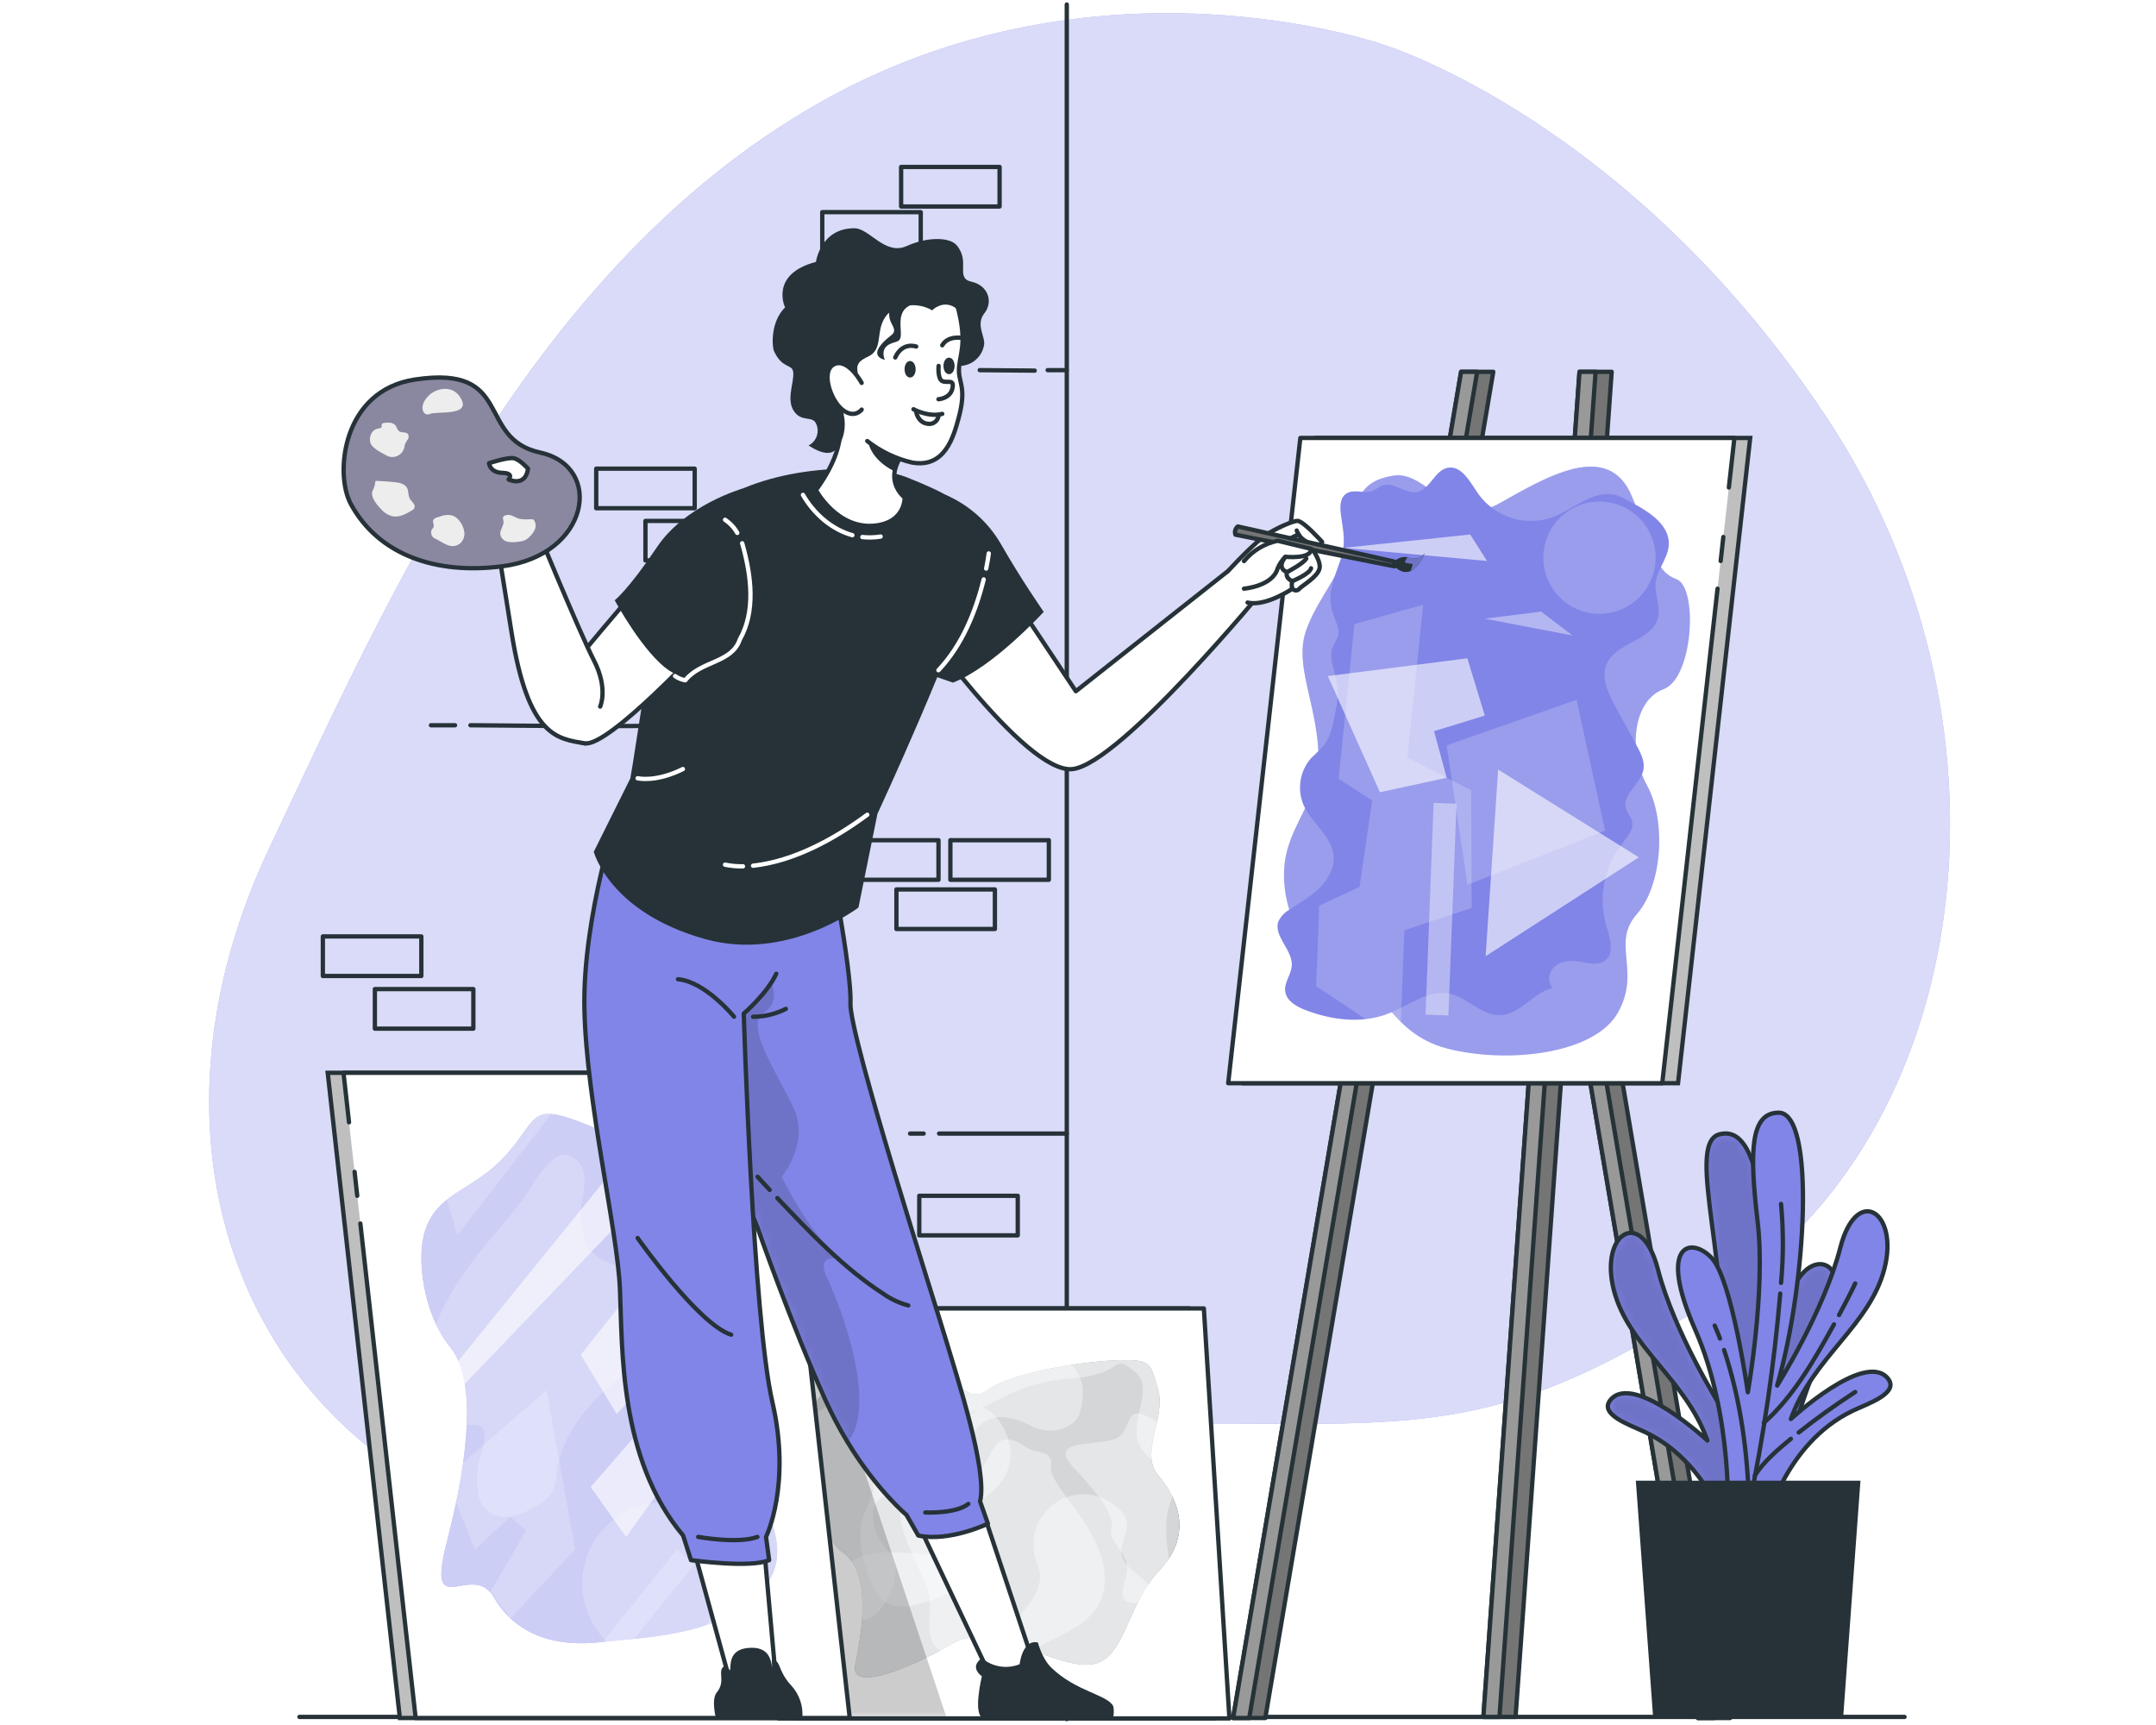 <svg width="250" height="200" viewBox="0 0 250 200" fill="none" xmlns="http://www.w3.org/2000/svg">
<rect width="250" height="200" fill="white"/>
<g clip-path="url(#clip0_616_2663)">
<path d="M160.467 5.199C160.467 5.199 127.181 -6.641 94.503 12.206C61.826 31.053 45.336 68.462 31.181 98.426C17.025 128.389 25.172 158.874 50.114 172.773C75.057 186.673 92.018 166.183 127.002 165.185C161.986 164.188 171.396 169.19 200.444 149.423C229.492 129.657 234.732 82.97 211.826 48.426C188.92 13.881 160.467 5.199 160.467 5.199Z" fill="#8185E7"/>
<path opacity="0.7" d="M160.467 5.199C160.467 5.199 127.181 -6.641 94.503 12.206C61.826 31.053 45.336 68.462 31.181 98.426C17.025 128.389 25.172 158.874 50.114 172.773C75.057 186.673 92.018 166.183 127.002 165.185C161.986 164.188 171.396 169.19 200.444 149.423C229.492 129.657 234.732 82.97 211.826 48.426C188.92 13.881 160.467 5.199 160.467 5.199Z" fill="white"/>
<path d="M123.698 199.323V0.522" stroke="#263238" stroke-width="0.5" stroke-linecap="round" stroke-linejoin="round"/>
<path d="M115.908 19.355H104.49V23.941H115.908V19.355Z" stroke="#263238" stroke-width="0.5" stroke-linecap="round" stroke-linejoin="round"/>
<path d="M106.764 24.599H95.346V29.185H106.764V24.599Z" stroke="#263238" stroke-width="0.5" stroke-linecap="round" stroke-linejoin="round"/>
<path d="M80.554 54.339H69.135V58.925H80.554V54.339Z" stroke="#263238" stroke-width="0.5" stroke-linecap="round" stroke-linejoin="round"/>
<path d="M86.261 60.394H74.842V64.979H86.261V60.394Z" stroke="#263238" stroke-width="0.5" stroke-linecap="round" stroke-linejoin="round"/>
<path d="M121.62 97.414H110.201V102H121.62V97.414Z" stroke="#263238" stroke-width="0.5" stroke-linecap="round" stroke-linejoin="round"/>
<path d="M115.364 103.121H103.945V107.707H115.364V103.121Z" stroke="#263238" stroke-width="0.5" stroke-linecap="round" stroke-linejoin="round"/>
<path d="M48.856 108.572H37.437V113.158H48.856V108.572Z" stroke="#263238" stroke-width="0.5" stroke-linecap="round" stroke-linejoin="round"/>
<path d="M54.888 114.677H43.469V119.263H54.888V114.677Z" stroke="#263238" stroke-width="0.5" stroke-linecap="round" stroke-linejoin="round"/>
<path d="M118.014 138.645H106.595V143.231H118.014V138.645Z" stroke="#263238" stroke-width="0.5" stroke-linecap="round" stroke-linejoin="round"/>
<path d="M108.824 97.414H97.405V102H108.824V97.414Z" stroke="#263238" stroke-width="0.5" stroke-linecap="round" stroke-linejoin="round"/>
<path d="M54.549 84.087C65.648 84.21 77.089 84.21 87.849 84.087" stroke="#263238" stroke-width="0.5" stroke-linecap="round" stroke-linejoin="round"/>
<path d="M49.972 84.087H52.764" stroke="#263238" stroke-width="0.5" stroke-linecap="round" stroke-linejoin="round"/>
<path d="M121.483 42.915H123.689" stroke="#263238" stroke-width="0.5" stroke-linecap="round" stroke-linejoin="round"/>
<path d="M113.606 42.915L119.982 42.97" stroke="#263238" stroke-width="0.5" stroke-linecap="round" stroke-linejoin="round"/>
<path d="M107.103 131.428H105.529" stroke="#263238" stroke-width="0.5" stroke-linecap="round" stroke-linejoin="round"/>
<path d="M123.698 131.428H108.892" stroke="#263238" stroke-width="0.5" stroke-linecap="round" stroke-linejoin="round"/>
<path d="M34.718 199.062H220.842" stroke="#263238" stroke-width="0.5" stroke-linecap="round" stroke-linejoin="round"/>
<path d="M140.728 199.24H90.398L87.428 151.703H137.762L140.728 199.24Z" fill="#BFBFBF" stroke="#263238" stroke-width="0.5" stroke-miterlimit="10"/>
<path d="M142.558 199.24H92.229L89.258 151.703H139.593L142.558 199.24Z" fill="white"/>
<mask id="mask0_616_2663" style="mask-type:luminance" maskUnits="userSpaceOnUse" x="89" y="151" width="54" height="49">
<path d="M142.558 199.24H92.229L89.258 151.703H139.593L142.558 199.24Z" fill="white"/>
</mask>
<g mask="url(#mask0_616_2663)">
<path d="M94.696 162.54C94.696 162.54 98.119 156.59 104.256 157.108C110.394 157.625 111.464 163.387 114.554 161.153C117.643 158.92 126.513 157.753 129.954 157.703C133.396 157.652 133.391 157.954 134.297 161.153C135.204 164.352 132.123 168.513 134.297 171.048C136.471 173.584 138.444 177.822 134.467 182.032C130.49 186.243 130.503 192.467 126.517 192.979C122.531 193.492 114.741 188.018 110.581 190.485C106.421 192.952 98.448 196.522 99.172 193.016C99.895 189.51 101.172 182.398 97.73 179.977C94.288 177.556 92.416 165.281 94.696 162.54Z" fill="#263238"/>
<path opacity="0.8" d="M94.696 162.54C94.696 162.54 98.119 156.59 104.256 157.108C110.394 157.625 111.464 163.387 114.554 161.153C117.643 158.92 126.513 157.753 129.954 157.703C133.396 157.652 133.391 157.954 134.297 161.153C135.204 164.352 132.123 168.513 134.297 171.048C136.471 173.584 138.444 177.822 134.467 182.032C130.49 186.243 130.503 192.467 126.517 192.979C122.531 193.492 114.741 188.018 110.581 190.485C106.421 192.952 98.448 196.522 99.172 193.016C99.895 189.51 101.172 182.398 97.73 179.977C94.288 177.556 92.416 165.281 94.696 162.54Z" fill="white"/>
<path opacity="0.4" d="M118.97 167.789C114.622 164.751 115.414 170.137 112.302 171.62C109.19 173.103 107.103 173.368 105.13 174.366C103.158 175.364 105.789 180.064 107.309 183.574C108.828 187.085 106.197 190.243 109.808 191.812C113.419 193.382 118.503 192.069 121.341 190.49C124.178 188.911 128.746 187.474 128.023 182.037C127.3 176.6 121.616 172.252 121.867 170.082C122.119 167.913 120.215 168.664 118.97 167.789Z" fill="white"/>
<path opacity="0.4" d="M134.156 164.865C129.908 162.05 131.638 166.082 129.167 166.874C126.696 167.666 121.263 166.824 124.641 170.325C128.018 173.826 129.336 176.243 128.86 177.327C128.384 178.412 130.435 179.739 130.691 181.551C130.947 183.364 128.641 185.904 131.899 185.899C135.158 185.895 136.123 185.162 135.396 179.616C134.668 174.069 136.485 173.945 136.242 171.414C136 168.883 136.27 166.265 134.156 164.865Z" fill="white"/>
<path opacity="0.4" d="M107.863 168.879C110.197 169.3 111.927 167.048 113.515 165.378C115.103 163.707 117.277 164.169 119.693 165.378C122.11 166.586 124.764 165.378 125.185 163.881C125.606 162.384 126.229 159.561 123.565 157.703C120.902 155.844 118.242 154.256 115.588 154.87C112.934 155.483 113.657 162.6 108.828 160.307C104 158.014 102.554 167.913 107.863 168.879Z" fill="white"/>
<path opacity="0.4" d="M92.535 171.895C92.412 168.156 93.139 163.199 97.112 162.842C101.085 162.485 100.856 168.792 103.629 169.373C106.403 169.954 106.284 172.979 103.172 173.346C100.059 173.712 101.117 178.183 103.172 179.986C105.226 181.789 102.256 189.085 99.089 187.611C95.922 186.137 92.897 182.998 92.535 171.895Z" fill="white"/>
<path opacity="0.4" d="M100.38 169.373C98.265 165.41 101.327 161.899 105.62 163.881C109.913 165.863 112.412 164.302 113.515 163.272C114.618 162.243 120.517 168.879 114.554 173.341C108.59 177.803 115.368 182.494 109.808 184.805C104.247 187.117 101.615 187.341 100.091 180.581C98.567 173.822 103.176 174.577 100.38 169.373Z" fill="white"/>
<path opacity="0.4" d="M120.348 181.551C118.032 175.849 124.037 171.172 128.746 174.192C133.455 177.213 127.638 178.975 131.281 182.041C134.924 185.108 137.437 186.755 132.609 191.817C127.78 196.879 119.108 197.725 116.261 193.501C113.414 189.277 122.206 186.137 120.348 181.551Z" fill="white"/>
<path opacity="0.4" d="M95.954 189.757C95.46 185.181 96.275 179.991 103.158 179.986C110.041 179.982 115.57 181.963 114.554 187.611C113.538 193.259 117.423 194.828 109.808 196.215C102.192 197.602 96.961 199.053 95.954 189.757Z" fill="white"/>
<path opacity="0.4" d="M96.517 158.375C96.517 158.375 100.403 155.991 103.034 158.375C105.666 160.76 108.069 165.519 112.302 163.867C116.535 162.215 118.252 160.265 124.398 159.799C130.545 159.332 128.746 156.792 131.519 158.966C134.293 161.14 130.178 165.217 132.609 168.307C135.039 171.396 137.844 168.531 136.27 161.762C134.696 154.993 132.87 154.957 128.641 154.737C124.412 154.517 115.245 161.876 112.709 158.618C110.174 155.359 104.471 153.629 99.712 154.737C94.952 155.844 93.565 158.709 96.517 158.375Z" fill="white"/>
<path d="M109.789 199.24H90.398L87.428 151.703H93.95L109.789 199.24Z" fill="black" fill-opacity="0.2"/>
</g>
<path d="M142.558 199.24H92.229L89.258 151.703H139.593L142.558 199.24Z" stroke="#263238" stroke-width="0.5" stroke-linecap="round" stroke-linejoin="round"/>
<path d="M46.366 199.19H96.7L88.334 124.38H38L46.366 199.19Z" fill="#BFBFBF" stroke="#263238" stroke-width="0.5" stroke-miterlimit="10"/>
<path d="M41.785 141.858L48.197 199.19H98.531L90.165 124.38H39.831L40.471 130.124" fill="white"/>
<path d="M41.785 141.858L48.197 199.19H98.531L90.165 124.38H39.831L40.471 130.124" stroke="#263238" stroke-width="0.5" stroke-linecap="round" stroke-linejoin="round"/>
<path d="M41.117 135.863L41.423 138.645" stroke="#263238" stroke-width="0.5" stroke-linecap="round" stroke-linejoin="round"/>
<path d="M49.304 142.645C50.81 138.128 54.915 138.114 58.718 133.863C62.522 129.611 61.254 127.62 68.329 130.517C75.405 133.414 74.691 135.176 78.027 138.641C81.364 142.105 85.757 141.844 84.014 146.229C82.27 150.613 86.416 155.501 88.238 158.586C90.059 161.67 89.675 166.911 88.238 170.174C86.801 173.437 93.117 179.227 88.238 184.476C83.359 189.725 75.016 189.78 69.675 190.389C64.334 190.998 59.803 189.547 57.268 185.199C54.732 180.851 49.304 188.458 51.835 178.682C54.366 168.906 55.277 159.963 52.201 156.197C49.126 152.43 48.215 145.904 49.304 142.645Z" fill="#8185E7"/>
<path opacity="0.6" d="M49.304 142.645C50.81 138.128 54.915 138.114 58.718 133.863C62.522 129.611 61.254 127.62 68.329 130.517C75.405 133.414 74.691 135.176 78.027 138.641C81.364 142.105 85.757 141.844 84.014 146.229C82.27 150.613 86.416 155.501 88.238 158.586C90.059 161.67 89.675 166.911 88.238 170.174C86.801 173.437 93.117 179.227 88.238 184.476C83.359 189.725 75.016 189.78 69.675 190.389C64.334 190.998 59.803 189.547 57.268 185.199C54.732 180.851 49.304 188.458 51.835 178.682C54.366 168.906 55.277 159.963 52.201 156.197C49.126 152.43 48.215 145.904 49.304 142.645Z" fill="white"/>
<path opacity="0.6" d="M76.924 128.462L49.904 161.785L50.993 163.469L82.256 130.879L76.924 128.462Z" fill="white"/>
<path opacity="0.6" d="M83.089 137.254L67.35 157.071L71.51 163.95L79.721 154.897L81.529 157.432L68.494 172.398L72.6 178.192L86.357 159.121L82.256 152.604L86.357 141.378L83.089 137.254Z" fill="white"/>
<path opacity="0.2" d="M76.535 150.471C75.608 149.134 74.345 148.064 72.874 147.368C71.542 146.737 70.018 146.398 68.924 145.405C67.405 144.032 67.126 141.707 67.423 139.67C67.597 138.462 67.936 137.236 67.698 136.037C67.46 134.838 66.366 133.684 65.167 133.918C64.735 134.027 64.337 134.243 64.009 134.545C63.076 135.413 62.284 136.421 61.661 137.533C59.469 140.998 56.416 143.835 54.064 147.249C52.86 148.931 51.812 150.718 50.934 152.59C48.959 157.082 48.625 162.125 49.991 166.838C51.444 165.686 53.27 165.11 55.121 165.217C55.431 165.206 55.733 165.316 55.963 165.524C56.098 165.704 56.171 165.922 56.174 166.146C56.27 167.254 55.803 168.325 55.542 169.405C55.264 170.569 55.221 171.776 55.419 172.957C55.503 173.659 55.775 174.326 56.206 174.888C56.582 175.274 57.046 175.563 57.559 175.729C58.072 175.895 58.618 175.933 59.149 175.84C60.21 175.639 61.222 175.233 62.128 174.645C62.947 174.254 63.637 173.638 64.119 172.87C64.401 172.146 64.555 171.38 64.577 170.604C64.943 167.753 66.458 165.149 68.366 162.998C70.275 160.847 72.586 159.094 74.856 157.327C75.963 156.462 77.144 155.497 77.46 154.124C77.794 152.86 77.272 151.542 76.535 150.471Z" fill="white"/>
<path opacity="0.2" d="M51.716 171.314L63.378 161.176L66.682 179.638L59.199 187.634L56.847 184.604L61.011 177.469L59.163 175.858L55.094 179.638L51.716 171.314Z" fill="white"/>
<path opacity="0.2" d="M83.569 190.256C87.24 186.585 87.24 180.633 83.569 176.962C79.898 173.291 73.946 173.291 70.275 176.962C66.604 180.633 66.604 186.585 70.275 190.256C73.946 193.927 79.898 193.927 83.569 190.256Z" fill="white"/>
<path opacity="0.2" d="M78.513 179.638L66.682 194.366L68.494 196.238L80.444 181.455L78.513 179.638Z" fill="white"/>
<path opacity="0.2" d="M91.016 173.364L79.721 192.078L92.581 194.49L91.016 173.364Z" fill="white"/>
<path opacity="0.2" d="M48.86 129.149L65.112 127.62L53.043 143.19L48.86 129.149Z" fill="white"/>
<path d="M177.748 86.224L196.883 199.19H200.613L181.483 86.224H177.748Z" fill="#757575" stroke="#263238" stroke-width="0.5" stroke-linecap="round" stroke-linejoin="round"/>
<path d="M198.746 199.19H196.883L177.748 86.224H179.616L198.746 199.19Z" fill="#999999" stroke="#263238" stroke-width="0.5" stroke-linecap="round" stroke-linejoin="round"/>
<path d="M186.883 43.108H183.153L172.009 199.062H175.739L186.883 43.108Z" fill="#757575" stroke="#263238" stroke-width="0.5" stroke-linecap="round" stroke-linejoin="round"/>
<path d="M173.153 43.108H169.423L142.989 199.19H146.719L173.153 43.108Z" fill="#757575" stroke="#263238" stroke-width="0.5" stroke-linecap="round" stroke-linejoin="round"/>
<path d="M171.286 43.108H169.423L142.989 199.19H144.856L171.286 43.108Z" fill="#999999" stroke="#263238" stroke-width="0.5" stroke-linecap="round" stroke-linejoin="round"/>
<path d="M185.016 43.108H183.153L172.009 199.062H173.872L185.016 43.108Z" fill="#999999" stroke="#263238" stroke-width="0.5" stroke-linecap="round" stroke-linejoin="round"/>
<path d="M194.577 125.588H144.247L152.613 50.778H202.943L194.577 125.588Z" fill="#BFBFBF" stroke="#263238" stroke-width="0.5" stroke-miterlimit="10"/>
<path d="M199.158 68.252L192.746 125.588H142.417L150.783 50.778H201.112L200.471 56.522" fill="white"/>
<path d="M199.158 68.252L192.746 125.588H142.417L150.783 50.778H201.112L200.471 56.522" stroke="#263238" stroke-width="0.5" stroke-linecap="round" stroke-linejoin="round"/>
<path d="M199.831 62.261L199.52 65.043" stroke="#263238" stroke-width="0.5" stroke-linecap="round" stroke-linejoin="round"/>
<path d="M151.405 73.227C152.691 69.327 156.023 66.156 156.54 62.069C157.057 57.982 157.748 55.712 161.638 55.135C165.529 54.558 168.384 61.432 173.822 58.38C179.259 55.327 186.471 50.952 189.217 57.519C191.963 64.087 191.904 66.215 194.407 67.158C196.911 68.101 196.362 78.627 192.883 79.913C189.405 81.199 188.728 86.975 190.975 91.048C193.222 95.121 192.783 102.6 189.79 106C186.796 109.4 190.311 112.522 187.625 117.373C184.938 122.224 174.81 123.368 167.812 121.57C160.815 119.771 159.973 113.176 155.753 112.293C151.533 111.41 148.59 105.858 148.911 100.687C149.231 95.515 153.19 92.906 152.87 87.089C152.549 81.272 150.119 77.135 151.405 73.227Z" fill="#8185E7"/>
<path opacity="0.2" d="M151.405 73.227C152.691 69.327 156.023 66.156 156.54 62.069C157.057 57.982 157.748 55.712 161.638 55.135C165.529 54.558 168.384 61.432 173.822 58.38C179.259 55.327 186.471 50.952 189.217 57.519C191.963 64.087 191.904 66.215 194.407 67.158C196.911 68.101 196.362 78.627 192.883 79.913C189.405 81.199 188.728 86.975 190.975 91.048C193.222 95.121 192.783 102.6 189.79 106C186.796 109.4 190.311 112.522 187.625 117.373C184.938 122.224 174.81 123.368 167.812 121.57C160.815 119.771 159.973 113.176 155.753 112.293C151.533 111.41 148.59 105.858 148.911 100.687C149.231 95.515 153.19 92.906 152.87 87.089C152.549 81.272 150.119 77.135 151.405 73.227Z" fill="white"/>
<path d="M193.51 63.13C193.597 60.97 191.433 59.469 189.538 58.449L188.764 58.028C188.339 57.772 187.886 57.566 187.414 57.414C184.847 56.673 182.531 59.025 180.032 59.972C178.497 60.514 176.828 60.543 175.275 60.056C173.722 59.568 172.369 58.59 171.419 57.268C170.476 55.895 169.465 53.89 167.826 54.247C166.339 54.572 165.826 56.732 164.339 57.034C162.966 57.309 161.657 55.844 160.343 56.275C159.886 56.421 159.542 56.769 159.098 56.925C158.151 57.263 156.984 56.668 156.137 57.213C155.291 57.757 155.378 58.902 155.51 59.849C155.78 61.725 156.073 63.053 155.469 64.833C154.76 66.915 153.79 68.874 154.554 71.117C154.856 72.032 155.414 72.947 155.135 73.831C154.962 74.219 154.768 74.598 154.554 74.966C154 76.229 154.741 77.643 155.011 78.998C155.309 80.554 154.957 82.156 154.6 83.703C154.457 84.613 154.13 85.485 153.638 86.265C153.141 86.833 152.61 87.371 152.05 87.876C151.406 88.603 150.978 89.495 150.816 90.452C150.655 91.41 150.765 92.393 151.135 93.291C152.05 95.419 154.43 96.902 154.636 99.213C154.76 100.622 154 101.982 152.993 102.97C151.986 103.959 150.732 104.654 149.556 105.442C149.003 105.745 148.554 106.208 148.265 106.769C147.574 108.49 149.904 110.105 149.79 111.963C149.725 112.989 148.902 113.899 149.025 114.92C149.153 116.023 150.293 116.686 151.314 117.085C154.407 118.288 157.945 118.728 161.03 117.501C163.368 116.586 165.606 114.696 168.073 115.213C170.165 115.643 171.757 117.744 173.895 117.707C176.238 117.666 177.78 115.089 180.055 114.526C179.341 113.876 179.597 112.595 180.343 111.995C181.089 111.396 182.174 111.341 183.112 111.492C184.146 111.657 185.327 111.995 186.146 111.341C187.259 110.462 186.677 108.723 186.265 107.364C185.793 105.748 185.71 104.044 186.024 102.39C186.337 100.736 187.038 99.18 188.069 97.849C188.7 97.048 189.497 96.147 189.24 95.162C189.103 94.65 188.696 94.247 188.545 93.739C188.055 92.124 190.233 90.929 190.558 89.277C190.755 88.288 190.256 87.309 189.771 86.426L187.314 81.922C186.471 80.389 185.611 78.567 186.316 76.966C187.428 74.453 191.629 74.275 192.265 71.606C192.586 70.297 191.844 68.947 191.973 67.606C192.137 66.014 193.446 64.709 193.51 63.13Z" fill="#8185E7"/>
<path opacity="0.2" d="M167.753 86.416L170.169 102.577L186.119 96.297L182.81 81.135L167.753 86.416Z" fill="white"/>
<path opacity="0.6" d="M173.721 89.227L190.032 99.4L172.266 110.865L173.721 89.227Z" fill="white"/>
<path opacity="0.4" d="M168.887 93.192L166.235 93.091L165.3 117.636L167.953 117.737L168.887 93.192Z" fill="white"/>
<path opacity="0.2" d="M191.945 65.29C192.292 61.712 189.674 58.531 186.096 58.183C182.519 57.835 179.337 60.454 178.99 64.031C178.642 67.609 181.26 70.79 184.838 71.138C188.415 71.486 191.597 68.867 191.945 65.29Z" fill="white"/>
<path opacity="0.2" d="M152.618 114.348L152.975 105.007L157.648 102.824L159.112 92.819L155.227 90.288L157.053 72.362L165.021 70.11L163.195 87.844L170.586 91.629L170.645 105.268L162.842 107.854L162.348 120.801L152.618 114.348Z" fill="white"/>
<path opacity="0.6" d="M155.776 63.524L172.421 65.039L170.476 61.968L155.776 63.524Z" fill="white"/>
<path opacity="0.4" d="M172.169 71.73L178.709 70.911L182.348 73.684L172.169 71.73Z" fill="white"/>
<path opacity="0.6" d="M153.973 78.384L170.146 76.325L172.169 82.966L166.284 84.773L167.753 90.178L160.009 91.853L153.973 78.384Z" fill="white"/>
<path d="M205.286 178.947C205.286 178.947 206.622 167.323 211.062 157.245C215.501 147.167 211.519 145.011 209.126 147.529C206.732 150.046 204.142 159.501 204.142 159.501C204.142 159.501 205.323 149.606 204.842 144.33C204.142 136.604 202.938 130.572 199.378 131.515C195.259 132.618 201.108 147.533 199.565 163.162C199.565 163.162 194.142 154.545 192.243 147.176C190.343 139.808 185.437 143.002 187.14 149.593C188.842 156.183 195.437 159.867 197.986 167.016C197.986 167.016 189.497 159.162 186.787 162.256C185.259 164 189.126 165.254 190.801 166.059C198.929 169.95 201.011 179.684 201.011 179.684L205.286 178.947Z" fill="#8185E7"/>
<mask id="mask1_616_2663" style="mask-type:luminance" maskUnits="userSpaceOnUse" x="186" y="131" width="28" height="49">
<path d="M205.286 178.947C205.286 178.947 206.622 167.323 211.062 157.245C215.501 147.167 211.519 145.011 209.126 147.529C206.732 150.046 204.142 159.501 204.142 159.501C204.142 159.501 205.323 149.606 204.842 144.33C204.142 136.604 202.938 130.572 199.378 131.515C195.259 132.618 201.108 147.533 199.565 163.162C199.565 163.162 194.142 154.545 192.243 147.176C190.343 139.808 185.437 143.002 187.14 149.593C188.842 156.183 195.437 159.867 197.986 167.016C197.986 167.016 189.497 159.162 186.787 162.256C185.259 164 189.126 165.254 190.801 166.059C198.929 169.95 201.011 179.684 201.011 179.684L205.286 178.947Z" fill="white"/>
</mask>
<g mask="url(#mask1_616_2663)">
<path opacity="0.2" d="M205.286 178.947C205.286 178.947 206.622 167.323 211.062 157.245C215.501 147.167 211.519 145.011 209.126 147.529C206.732 150.046 204.142 159.501 204.142 159.501C204.142 159.501 205.323 149.606 204.842 144.33C204.142 136.604 202.938 130.572 199.378 131.515C195.259 132.618 201.108 147.533 199.565 163.162C199.565 163.162 194.142 154.545 192.243 147.176C190.343 139.808 185.437 143.002 187.14 149.593C188.842 156.183 195.437 159.867 197.986 167.016C197.986 167.016 189.497 159.162 186.787 162.256C185.259 164 189.126 165.254 190.801 166.059C198.929 169.95 201.011 179.684 201.011 179.684L205.286 178.947Z" fill="black" fill-opacity="0.7"/>
</g>
<path d="M205.286 178.947C205.286 178.947 206.622 167.323 211.062 157.245C215.501 147.167 211.519 145.011 209.126 147.529C206.732 150.046 204.142 159.501 204.142 159.501C204.142 159.501 205.323 149.606 204.842 144.33C204.142 136.604 202.938 130.572 199.378 131.515C195.259 132.618 201.108 147.533 199.565 163.162C199.565 163.162 194.142 154.545 192.243 147.176C190.343 139.808 185.437 143.002 187.14 149.593C188.842 156.183 195.437 159.867 197.986 167.016C197.986 167.016 189.497 159.162 186.787 162.256C185.259 164 189.126 165.254 190.801 166.059C198.929 169.95 201.011 179.684 201.011 179.684L205.286 178.947Z" stroke="#263238" stroke-width="0.5" stroke-linecap="round" stroke-linejoin="round"/>
<path d="M200.348 176.444C200.348 176.444 201.021 164.279 196.581 154.201C192.142 144.124 196.124 143.336 198.481 145.854C200.837 148.371 202.668 161.414 202.668 161.414C202.668 161.414 204.755 149.725 203.808 141.643C202.86 133.561 202.924 129.007 206.256 129.007C210.508 129.007 209.51 148.792 206.069 160.65C206.069 160.65 211.492 152.037 213.391 144.668C215.291 137.3 220.215 140.503 218.508 147.098C216.801 153.693 210.215 157.368 207.661 164.522C207.661 164.522 216.151 156.668 218.86 159.762C220.389 161.506 216.522 162.76 214.847 163.561C206.719 167.455 204.636 177.19 204.636 177.19L200.348 176.444Z" fill="#8185E7" stroke="#263238" stroke-width="0.5" stroke-linecap="round" stroke-linejoin="round"/>
<path d="M206.522 148.741C206.805 145.697 206.805 142.633 206.522 139.588" stroke="#263238" stroke-width="0.5" stroke-linecap="round" stroke-linejoin="round"/>
<path d="M199.918 156.522C201.849 162.339 202.664 168.494 202.81 174.604C204.507 166.475 205.716 158.251 206.43 149.977" stroke="#263238" stroke-width="0.5" stroke-linecap="round" stroke-linejoin="round"/>
<path d="M198.828 153.693C199.048 154.188 199.249 154.691 199.442 155.195" stroke="#263238" stroke-width="0.5" stroke-linecap="round" stroke-linejoin="round"/>
<path d="M212.659 153.551C210.439 157.561 207.991 161.89 204.526 164.966" stroke="#263238" stroke-width="0.5" stroke-linecap="round" stroke-linejoin="round"/>
<path d="M215.121 148.805C214.531 150.046 213.895 151.268 213.245 152.467" stroke="#263238" stroke-width="0.5" stroke-linecap="round" stroke-linejoin="round"/>
<path d="M207.661 166.819C206.151 168.069 204.535 169.419 203.474 171.098" stroke="#263238" stroke-width="0.5" stroke-linecap="round" stroke-linejoin="round"/>
<path d="M215.121 161.391C212.87 162.851 210.673 164.416 208.568 166.087" stroke="#263238" stroke-width="0.5" stroke-linecap="round" stroke-linejoin="round"/>
<path d="M215.73 171.675H189.684L191.698 199.24H213.716L215.73 171.675Z" fill="#263238"/>
<path d="M103.341 170.082L114.851 194.352H120.348L111.199 166.883L103.341 170.082Z" fill="white" stroke="#263238" stroke-width="0.5" stroke-linecap="round" stroke-linejoin="round"/>
<path d="M114.554 176.659C114.554 176.659 110.101 178.806 106.481 178.032L105.108 175.638C105.108 175.638 101.684 172.801 98.279 167.199C97.328 165.629 96.472 164.003 95.716 162.33C91.73 153.506 87.785 142.192 87.785 142.192L78.796 120.343L78.339 119.195L74.838 108.966L95.95 97.982C95.95 97.982 98.796 112.554 98.613 116.288C98.43 120.023 108.682 151.913 109.799 155.716C110.915 159.519 114.549 170.526 113.643 174.073L114.554 176.659Z" fill="#8185E7"/>
<mask id="mask2_616_2663" style="mask-type:luminance" maskUnits="userSpaceOnUse" x="74" y="97" width="41" height="82">
<path d="M114.554 176.659C114.554 176.659 110.101 178.806 106.481 178.032L105.108 175.638C105.108 175.638 101.684 172.801 98.279 167.199C97.328 165.629 96.472 164.003 95.716 162.33C91.73 153.506 87.785 142.192 87.785 142.192L78.796 120.343L78.339 119.195L74.838 108.966L95.95 97.982C95.95 97.982 98.796 112.554 98.613 116.288C98.43 120.023 108.682 151.913 109.799 155.716C110.915 159.519 114.549 170.526 113.643 174.073L114.554 176.659Z" fill="white"/>
</mask>
<g mask="url(#mask2_616_2663)">
<path opacity="0.2" d="M98.531 166.883C98.453 166.993 98.38 167.094 98.297 167.195C97.346 165.624 96.49 163.998 95.735 162.325C91.748 153.501 87.803 142.188 87.803 142.188L78.815 120.339L86.861 113.158L89.222 113.533C89.222 113.533 90.801 116.005 88.545 117.423C86.288 118.842 90.119 124.416 92.023 128.462C93.927 132.508 90.65 136.435 90.65 136.435C90.65 136.435 93.666 142.81 97.391 145.968C97.391 145.968 94.444 145.185 95.941 148.256C97.437 151.327 101.643 162.412 98.531 166.883Z" fill="black" fill-opacity="0.7"/>
</g>
<path d="M114.554 176.659C114.554 176.659 110.101 178.806 106.481 178.032L105.108 175.638C105.108 175.638 101.684 172.801 98.279 167.199C97.328 165.629 96.472 164.003 95.716 162.33C91.73 153.506 87.785 142.192 87.785 142.192L78.796 120.343L78.339 119.195L74.838 108.966L95.95 97.982C95.95 97.982 98.796 112.554 98.613 116.288C98.43 120.023 108.682 151.913 109.799 155.716C110.915 159.519 114.549 170.526 113.643 174.073L114.554 176.659Z" stroke="#263238" stroke-width="0.5" stroke-linecap="round" stroke-linejoin="round"/>
<path d="M107.295 175.359C107.295 175.359 110.819 175.533 112.288 174.366" stroke="#263238" stroke-width="0.5" stroke-linecap="round" stroke-linejoin="round"/>
<path d="M113.945 199.19C112.801 198.677 113.854 194.352 113.854 194.352C113.854 194.352 112.311 193.318 113.854 192.243C114.45 192.748 115.173 193.082 115.945 193.207C116.717 193.332 117.508 193.244 118.233 192.952C118.233 192.952 118.535 190.055 120.348 190.43C120.348 190.43 120.806 192.261 121.872 193.314C124.751 196.151 128.471 196.476 129.094 197.844C129.183 198.29 129.169 198.75 129.053 199.19H113.945Z" fill="#263238"/>
<path d="M111.616 60.412L124.751 80.142L142.6 66.046L146.719 68.114C146.719 68.114 129.94 88.499 124.389 89.167C118.837 89.835 105.529 70.632 105.529 70.632" fill="white"/>
<path d="M111.616 60.412L124.751 80.142L142.6 66.046L146.719 68.114C146.719 68.114 129.94 88.499 124.389 89.167C118.837 89.835 105.529 70.632 105.529 70.632" stroke="#263238" stroke-width="0.5" stroke-linecap="round" stroke-linejoin="round"/>
<path d="M109.652 57.378C112.346 58.537 114.593 60.535 116.059 63.075C118.476 67.3 121.025 70.938 121.025 70.938C121.025 70.938 115.181 77.346 110.499 79.144L104.915 77.213L109.652 57.378Z" fill="#263238"/>
<path d="M78.151 171.286L84.485 194.352H89.936L87.574 167.95L78.151 171.286Z" fill="white" stroke="#263238" stroke-width="0.5" stroke-linecap="round" stroke-linejoin="round"/>
<path d="M95.954 105.08L71.885 93.314C71.885 93.314 67.538 106.156 67.766 116.966C67.995 127.776 71.593 142.595 71.885 149.428C72.178 156.261 71.744 169.135 79.208 178.027L80.124 180.883C80.124 180.883 87.016 181.849 89.185 180.883L88.824 178.192C88.824 178.192 91.794 172.192 89.556 162.535C87.318 152.879 86.243 117.515 86.243 117.515C86.243 117.515 88.929 115.227 90.014 112.897" fill="#8185E7"/>
<path d="M95.954 105.08L71.885 93.314C71.885 93.314 67.538 106.156 67.766 116.966C67.995 127.776 71.593 142.595 71.885 149.428C72.178 156.261 71.744 169.135 79.208 178.027L80.124 180.883C80.124 180.883 87.016 181.849 89.185 180.883L88.824 178.192C88.824 178.192 91.794 172.192 89.556 162.535C87.318 152.879 86.243 117.515 86.243 117.515C86.243 117.515 88.929 115.227 90.014 112.897" stroke="#263238" stroke-width="0.5" stroke-linecap="round" stroke-linejoin="round"/>
<path d="M73.089 90.252C74.54 82.082 76.43 62.76 82.947 58.348C89.465 53.936 100.65 53.561 105.162 55.346C114.009 58.851 114.146 60.499 112.7 67.176C111.254 73.854 101.744 94.362 101.744 94.362L99.542 105.222C99.542 105.222 91.268 111.529 81.78 108.883C70.654 105.785 68.851 98.755 68.851 98.755L73.089 90.252Z" fill="#263238"/>
<path d="M106.165 50.847C105.992 51.148 105.778 51.424 105.529 51.666C105.336 51.853 105.152 52.05 104.979 52.256C104.356 52.929 103.928 53.758 103.739 54.654C103.662 55.112 103.687 55.581 103.812 56.028C104.006 56.674 104.384 57.25 104.902 57.684C104.902 57.684 105.007 60.595 101.396 60.947C97.053 61.368 94.613 56.828 94.613 56.828C100.023 49.401 95.954 46.261 95.954 46.261C101.204 43.373 108.156 47.323 106.165 50.847Z" fill="white" stroke="#263238" stroke-width="0.5" stroke-linecap="round" stroke-linejoin="round"/>
<path d="M104.979 52.256C104.356 52.929 103.928 53.758 103.739 54.654C100.833 53.222 100.65 51.121 100.65 51.121C101.883 51.318 103.089 51.659 104.243 52.137C104.479 52.22 104.729 52.26 104.979 52.256Z" fill="#263238"/>
<path d="M95.135 42.915C93.167 34.485 97.24 30.828 99.913 29.725C104.188 27.954 109.748 30.737 111.016 35.423C112.284 40.11 111.14 41.172 111.199 43.089C111.24 44.435 112.069 45.094 111.158 48.467C110.554 50.696 109.542 54.307 105.744 53.625C103.856 53.183 102.087 52.333 100.563 51.135" fill="white"/>
<path d="M95.135 42.915C93.167 34.485 97.24 30.828 99.913 29.725C104.188 27.954 109.748 30.737 111.016 35.423C112.284 40.11 111.14 41.172 111.199 43.089C111.24 44.435 112.069 45.094 111.158 48.467C110.554 50.696 109.542 54.307 105.744 53.625C103.856 53.183 102.087 52.333 100.563 51.135" stroke="#263238" stroke-width="0.5" stroke-linecap="round" stroke-linejoin="round"/>
<path d="M94.613 30.366C94.613 30.366 95.135 26.462 99.071 26.462C100.828 26.462 102.609 29.666 105.14 28.526C107.67 27.387 110.174 27.524 110.929 28.435C112.563 30.366 110.719 32.238 112.65 32.664C114.581 33.089 115.199 34.989 114.142 36.325C113.085 37.661 114.311 39.071 114.101 40.032C113.98 40.706 113.626 41.315 113.1 41.753C112.574 42.191 111.911 42.429 111.227 42.426C111.227 42.426 112.288 36.572 110.664 35.611C109.259 34.773 108.087 35.977 108.087 35.977C105.922 34.728 103.469 35.707 102.783 36.581C101.519 38.201 102.375 40.087 101.062 41.108C100.604 41.483 99.231 41.721 99.419 42.938C99.606 44.156 98.503 44.979 98.503 44.979L97.684 47.487C97.684 47.487 98.641 50.073 96.957 52.064C96.439 52.682 95.483 52.755 93.753 51.652C94.199 51.429 94.541 51.041 94.706 50.571C94.871 50.1 94.846 49.583 94.636 49.13C94.21 48.16 93.025 48.966 92.124 47.757C91.089 46.384 92.124 44.32 91.977 43.126C91.853 42.169 90.732 42.796 89.771 40.755C89.506 40.197 89.314 37.323 91.039 35.634C91.016 35.643 89.213 31.78 94.613 30.366Z" fill="#263238"/>
<path d="M99.913 44.394C99.913 44.394 98.366 41.51 96.751 42.215C95.135 42.92 96.256 46.362 97.666 47.487C99.076 48.613 99.918 47.487 99.918 47.487" fill="white"/>
<path d="M99.913 44.394C99.913 44.394 98.366 41.51 96.751 42.215C95.135 42.92 96.256 46.362 97.666 47.487C99.076 48.613 99.918 47.487 99.918 47.487" stroke="#263238" stroke-width="0.5" stroke-linecap="round" stroke-linejoin="round"/>
<path d="M106.238 40.178C106.238 40.178 104.654 39.588 103.808 41.446" stroke="#263238" stroke-width="0.5" stroke-linecap="round" stroke-linejoin="round"/>
<path d="M111.616 39.194C111.616 39.194 109.963 38.837 109.259 40.032" stroke="#263238" stroke-width="0.5" stroke-linecap="round" stroke-linejoin="round"/>
<path d="M108.838 42.426C108.838 42.426 108.696 43.899 109.259 44.183C109.821 44.467 110.7 43.867 110.435 45.044C110.169 46.22 108.819 46.288 108.819 46.288" stroke="#263238" stroke-width="0.5" stroke-linecap="round" stroke-linejoin="round"/>
<path d="M105.922 42.815C105.922 43.204 105.748 43.524 105.529 43.524C105.309 43.524 105.14 43.204 105.14 42.815C105.14 42.426 105.313 42.105 105.529 42.105C105.744 42.105 105.922 42.421 105.922 42.815Z" fill="#263238" stroke="#263238" stroke-width="0.5" stroke-linecap="round" stroke-linejoin="round"/>
<path d="M110.439 42.426C110.439 42.819 110.261 43.135 110.046 43.135C109.831 43.135 109.652 42.819 109.652 42.426C109.652 42.032 109.831 41.716 110.046 41.716C110.261 41.716 110.439 42.032 110.439 42.426Z" fill="#263238" stroke="#263238" stroke-width="0.5" stroke-linecap="round" stroke-linejoin="round"/>
<path d="M105.922 47.446C105.922 47.446 107.648 48.403 109.259 47.986" stroke="#263238" stroke-width="0.5" stroke-linecap="round" stroke-linejoin="round"/>
<path d="M106.238 47.767C106.238 47.767 106.421 49.016 107.611 49.14C107.762 49.161 107.915 49.15 108.061 49.108C108.208 49.066 108.343 48.993 108.459 48.894C108.575 48.795 108.669 48.673 108.734 48.536C108.799 48.398 108.834 48.248 108.837 48.096" stroke="#263238" stroke-width="0.5" stroke-linecap="round" stroke-linejoin="round"/>
<path d="M108.087 35.977C107.787 35.608 107.372 35.35 106.908 35.244C106.444 35.139 105.958 35.192 105.529 35.396C104.005 36.133 104.503 37.803 104.458 38.847C104.412 39.89 103.643 39.474 102.874 40.087C102.105 40.7 102.604 41.716 102.604 41.716C102.604 41.716 100.993 41.446 102.114 40.032C103.236 38.618 104.142 38.892 103.419 37.579C103.235 37.267 103.128 36.917 103.107 36.556C103.085 36.195 103.149 35.834 103.294 35.503C103.439 35.171 103.66 34.879 103.939 34.65C104.219 34.42 104.548 34.26 104.902 34.183C106.54 33.776 108.046 34.696 108.087 35.977Z" fill="#263238"/>
<path d="M83.011 199.19C83.011 199.19 82.448 197.034 83.108 196.233C84.293 194.801 82.961 193.597 84.156 193.098L84.654 193.675C84.751 193.089 84.471 191.304 86.682 191.071C89.35 190.787 89.4 192.732 89.547 193.359L89.501 192.467C90.641 192.467 90.05 193.602 91.79 195.465C92.242 195.965 92.585 196.553 92.799 197.193C93.014 197.832 93.094 198.509 93.034 199.181L83.011 199.19Z" fill="#263238"/>
<path d="M114.064 67.181C113.121 70.97 111.547 74.819 108.819 77.707" stroke="white" stroke-width="0.5" stroke-linecap="round" stroke-linejoin="round"/>
<path d="M114.654 64.165C114.577 64.755 114.471 65.341 114.352 65.922" stroke="white" stroke-width="0.5" stroke-linecap="round" stroke-linejoin="round"/>
<path d="M86.151 100.444C85.453 100.458 84.757 100.393 84.073 100.252" stroke="white" stroke-width="0.5" stroke-linecap="round" stroke-linejoin="round"/>
<path d="M100.567 94.462C96.76 97.272 92.082 99.849 87.323 100.371" stroke="white" stroke-width="0.5" stroke-linecap="round" stroke-linejoin="round"/>
<path d="M73.936 90.233C73.936 90.233 75.986 90.751 79.185 89.167" stroke="white" stroke-width="0.5" stroke-linecap="round" stroke-linejoin="round"/>
<path d="M99.995 62.266C100.701 62.343 101.414 62.325 102.114 62.211" stroke="white" stroke-width="0.5" stroke-linecap="round" stroke-linejoin="round"/>
<path d="M93.108 57.378C94.343 59.529 96.421 61.391 98.838 62.05" stroke="white" stroke-width="0.5" stroke-linecap="round" stroke-linejoin="round"/>
<path d="M73.936 143.538C73.936 143.538 81.016 153.606 84.783 154.746" stroke="#263238" stroke-width="0.5" stroke-linecap="round" stroke-linejoin="round"/>
<path d="M80.961 178.192C80.961 178.192 85.584 179.03 87.826 178.192" stroke="#263238" stroke-width="0.5" stroke-linecap="round" stroke-linejoin="round"/>
<path d="M90.137 138.906C93.881 142.851 97.803 147.011 102.394 149.982C103.278 150.612 104.269 151.077 105.318 151.355" stroke="#263238" stroke-width="0.5" stroke-linecap="round" stroke-linejoin="round"/>
<path d="M87.849 136.435C88.307 136.947 88.764 137.451 89.245 137.954" stroke="#263238" stroke-width="0.5" stroke-linecap="round" stroke-linejoin="round"/>
<path d="M91.121 116.97C89.944 117.568 88.643 117.881 87.323 117.886" stroke="#263238" stroke-width="0.5" stroke-linecap="round" stroke-linejoin="round"/>
<path d="M85.112 117.876C85.112 117.876 81.78 113.803 78.613 113.533" stroke="#263238" stroke-width="0.5" stroke-linecap="round" stroke-linejoin="round"/>
<path d="M81.863 74.448C81.863 74.448 70.586 86.641 67.812 86.183C65.039 85.725 63.602 81.227 64.21 79.982C64.819 78.737 74.979 66.929 74.979 66.929L81.863 74.448Z" fill="white" stroke="#263238" stroke-width="0.5" stroke-linecap="round" stroke-linejoin="round"/>
<path d="M86.156 56.632C86.156 56.632 79.497 58.49 76.174 63.442C72.851 68.394 71.281 69.597 71.281 69.597C71.281 69.597 74.659 75.872 77.689 77.803C80.719 79.735 87.103 76.233 87.103 76.233L86.156 56.632Z" fill="#263238"/>
<path d="M85.492 61.785C85.144 61.175 84.658 60.654 84.073 60.265" stroke="white" stroke-width="0.5" stroke-linecap="round" stroke-linejoin="round"/>
<path d="M78.279 78.384C78.632 78.632 79.035 78.799 79.46 78.874C81.291 76.586 84.87 76.888 85.785 74.142C87.616 70.938 87.158 66.819 86.059 62.989" stroke="white" stroke-width="0.5" stroke-linecap="round" stroke-linejoin="round"/>
<path d="M67.812 86.183C64.641 85.648 61.263 85.451 59.332 73.419L57.41 61.387L61.753 60.087C61.753 60.087 67.167 73.272 68.865 76.563C70.563 79.853 69.593 81.922 69.593 81.922" fill="white"/>
<path d="M67.812 86.183C64.641 85.648 61.263 85.451 59.332 73.419L57.41 61.387L61.753 60.087C61.753 60.087 67.167 73.272 68.865 76.563C70.563 79.853 69.593 81.922 69.593 81.922" stroke="#263238" stroke-width="0.5" stroke-linecap="round" stroke-linejoin="round"/>
<path d="M142.417 66.192C142.417 66.192 145.62 62.664 147.199 61.767C148.691 60.906 150.188 60.33 150.503 60.394C151.3 60.572 153.309 62.833 153.309 62.833C153.309 62.833 153.039 63.616 151.725 63.03C151.725 63.03 153.249 64.929 153.007 65.918C152.764 66.906 151.08 67.826 150.654 68.27C150.608 68.329 150.547 68.377 150.479 68.409C150.41 68.441 150.335 68.456 150.26 68.454C150.184 68.452 150.11 68.432 150.044 68.396C149.977 68.36 149.92 68.309 149.876 68.247C149.876 68.247 146.764 70.375 144.659 69.858" fill="white"/>
<path d="M142.417 66.192C142.417 66.192 145.62 62.664 147.199 61.767C148.691 60.906 150.188 60.33 150.503 60.394C151.3 60.572 153.309 62.833 153.309 62.833C153.309 62.833 153.039 63.616 151.725 63.03C151.725 63.03 153.249 64.929 153.007 65.918C152.764 66.906 151.08 67.826 150.654 68.27C150.608 68.329 150.547 68.377 150.479 68.409C150.41 68.441 150.335 68.456 150.26 68.454C150.184 68.452 150.11 68.432 150.044 68.396C149.977 68.36 149.92 68.309 149.876 68.247C149.876 68.247 146.764 70.375 144.659 69.858" stroke="#263238" stroke-width="0.5" stroke-linecap="round" stroke-linejoin="round"/>
<path d="M143.533 61.039L161.684 65.112V65.657L143.259 61.995C143.195 61.828 143.188 61.644 143.237 61.472C143.287 61.299 143.391 61.148 143.533 61.039Z" fill="#757575" stroke="#263238" stroke-width="0.5" stroke-linecap="round" stroke-linejoin="round"/>
<path d="M165.195 64.174C165.144 64.307 164.554 65.78 163.57 66.206C163.043 66.439 162.407 66.371 161.684 65.657V65.112C161.871 64.907 162.106 64.752 162.369 64.662C162.631 64.572 162.912 64.551 163.185 64.6C163.273 64.616 163.359 64.642 163.442 64.677C163.75 64.787 164.085 64.798 164.399 64.707C164.713 64.617 164.992 64.43 165.195 64.174Z" fill="#263238"/>
<path d="M165.194 64.174C165.144 64.307 164.554 65.78 163.57 66.206C163.693 65.89 163.858 65.437 163.78 65.391C163.702 65.346 163.236 65.341 162.993 65.245C162.751 65.149 163.272 64.618 163.19 64.6C163.278 64.616 163.364 64.642 163.446 64.677C163.754 64.786 164.088 64.796 164.401 64.706C164.714 64.615 164.992 64.43 165.194 64.174Z" fill="#8185E7"/>
<path opacity="0.2" d="M165.194 64.174C165.144 64.307 164.554 65.78 163.57 66.206C163.693 65.89 163.858 65.437 163.78 65.391C163.702 65.346 163.236 65.341 162.993 65.245C162.751 65.149 163.272 64.618 163.19 64.6C163.278 64.616 163.364 64.642 163.446 64.677C163.754 64.786 164.088 64.796 164.401 64.706C164.714 64.615 164.992 64.43 165.194 64.174Z" fill="#263238"/>
<path d="M144.247 68.252C144.247 68.252 147.538 67.982 148.142 65.927C148.347 65.41 148.659 64.942 149.057 64.554C149.057 64.554 152.046 64.87 152.046 63.639L148.142 62.7C146.615 63.025 145.243 63.856 144.247 65.057" fill="white"/>
<path d="M144.247 68.252C144.247 68.252 147.538 67.982 148.142 65.927C148.347 65.41 148.659 64.942 149.057 64.554C149.057 64.554 152.046 64.87 152.046 63.639L148.142 62.7C146.615 63.025 145.243 63.856 144.247 65.057" stroke="#263238" stroke-width="0.5" stroke-linecap="round" stroke-linejoin="round"/>
<path d="M149.858 68.252C149.757 67.969 149.757 67.66 149.858 67.378C149.858 67.378 149.011 67.085 149.231 66.325C149.231 66.325 147.963 65.963 149.034 64.572" stroke="#263238" stroke-width="0.5" stroke-linecap="round" stroke-linejoin="round"/>
<path d="M149.249 66.325C149.249 66.325 151.185 65.309 151.474 64.751" stroke="#263238" stroke-width="0.5" stroke-linecap="round" stroke-linejoin="round"/>
<path d="M149.858 67.378C149.858 67.378 151.886 66.54 152.023 65.886" stroke="#263238" stroke-width="0.5" stroke-linecap="round" stroke-linejoin="round"/>
<path d="M150.362 61.51C150.469 61.808 150.636 62.08 150.851 62.311C151.067 62.542 151.327 62.728 151.616 62.856" stroke="#263238" stroke-width="0.5" stroke-linecap="round" stroke-linejoin="round"/>
<path d="M150.59 61.968C150.255 62.087 149.933 62.241 149.629 62.426" stroke="#263238" stroke-width="0.5" stroke-linecap="round" stroke-linejoin="round"/>
<path d="M40.682 58.439C38.783 54.943 39.675 45.277 48.105 44.005C59.693 42.252 55.153 50.837 62.622 52.467C70.091 54.096 68.348 64.366 58.242 65.657C50.458 66.664 43.849 64.279 40.682 58.439Z" fill="#8A88A0" stroke="#263238" stroke-width="0.5" stroke-linecap="round" stroke-linejoin="round"/>
<path d="M61.231 54.343C61.231 54.343 60.316 53.3 59.602 53.135C58.888 52.97 56.705 53.703 56.705 53.703C56.705 53.703 56.796 54.783 58.243 54.824C59.689 54.865 58.97 55.593 58.97 55.593C58.97 55.593 60.92 56.535 61.231 54.343Z" fill="white" stroke="#263238" stroke-width="0.5" stroke-linecap="round" stroke-linejoin="round"/>
<path d="M53.533 46.362C52.618 44.462 50.609 45.053 49.826 45.762C48.375 47.071 49.103 48.348 49.826 48C50.549 47.652 54.444 48.256 53.533 46.362Z" fill="#EDEDED"/>
<path d="M44.632 52.709C44.785 52.805 44.95 52.884 45.121 52.943C45.306 52.992 45.499 53.003 45.689 52.977C45.879 52.95 46.061 52.885 46.226 52.787C46.39 52.688 46.533 52.557 46.646 52.403C46.759 52.248 46.839 52.072 46.883 51.886C46.899 51.761 46.922 51.637 46.952 51.515C47.039 51.319 47.148 51.133 47.277 50.961C47.34 50.873 47.379 50.769 47.387 50.661C47.395 50.553 47.373 50.444 47.323 50.348C47.112 50.041 46.59 50.215 46.288 50C46.059 49.84 46.018 49.515 45.831 49.3C45.556 48.966 45.053 48.984 44.622 49.025C44.476 49.025 44.293 49.089 44.261 49.231C44.229 49.373 44.261 49.391 44.261 49.469C44.224 49.643 43.995 49.666 43.803 49.698C43.103 49.817 42.76 50.659 42.938 51.304C43.117 51.95 44.082 52.394 44.632 52.709Z" fill="#EDEDED"/>
<path d="M47.524 57.826C47.304 57.451 47.405 56.956 47.199 56.572C46.934 56.078 46.284 55.954 45.739 55.899C45.053 55.831 44.366 55.785 43.675 55.753C43.634 55.746 43.592 55.754 43.556 55.776C43.501 55.812 43.506 55.895 43.506 55.959C43.463 56.294 43.359 56.618 43.199 56.915C42.915 57.68 43.794 58.632 44.302 59.149C44.664 59.54 45.148 59.798 45.675 59.881C46.426 59.959 47.135 59.556 47.78 59.167C47.876 59.117 47.96 59.046 48.027 58.961C48.075 58.859 48.091 58.746 48.074 58.635C48.056 58.525 48.007 58.421 47.931 58.339C47.786 58.176 47.65 58.005 47.524 57.826Z" fill="#EDEDED"/>
<path d="M52.636 59.849C52.027 59.547 51.3 59.771 50.664 60C50.493 60.037 50.344 60.138 50.247 60.284C50.137 60.508 50.302 60.705 50.297 60.92C50.297 61.277 50.137 61.208 50.027 61.492C49.994 61.591 49.981 61.696 49.99 61.8C49.998 61.904 50.027 62.006 50.075 62.098C50.123 62.191 50.19 62.273 50.27 62.34C50.351 62.406 50.444 62.456 50.545 62.485C51.46 62.943 52.398 63.799 53.382 62.979C53.555 62.818 53.687 62.617 53.767 62.394C53.846 62.171 53.871 61.933 53.84 61.698C53.779 61.227 53.589 60.781 53.291 60.412C53.118 60.177 52.894 59.984 52.636 59.849Z" fill="#EDEDED"/>
<path d="M61.986 60.412C61.951 60.34 61.895 60.279 61.826 60.238C61.746 60.202 61.657 60.187 61.57 60.197C61.098 60.247 60.621 60.225 60.156 60.133C59.899 60.05 59.666 59.908 59.414 59.808C59.169 59.69 58.889 59.665 58.627 59.739C58.119 59.927 58.38 60.197 58.389 60.54C58.389 61.025 57.982 61.41 58.005 61.913C58.032 62.122 58.122 62.318 58.262 62.474C58.403 62.631 58.587 62.742 58.792 62.792C59.204 62.886 59.631 62.894 60.046 62.815C60.363 62.802 60.674 62.725 60.961 62.59C61.146 62.481 61.312 62.343 61.455 62.183C61.693 61.954 61.885 61.682 62.023 61.382C62.09 61.228 62.121 61.061 62.115 60.893C62.108 60.725 62.064 60.561 61.986 60.412Z" fill="#EDEDED"/>
</g>
<defs>
<clipPath id="clip0_616_2663">
<rect width="202.288" height="200" fill="white" transform="translate(24)"/>
</clipPath>
</defs>
</svg>
